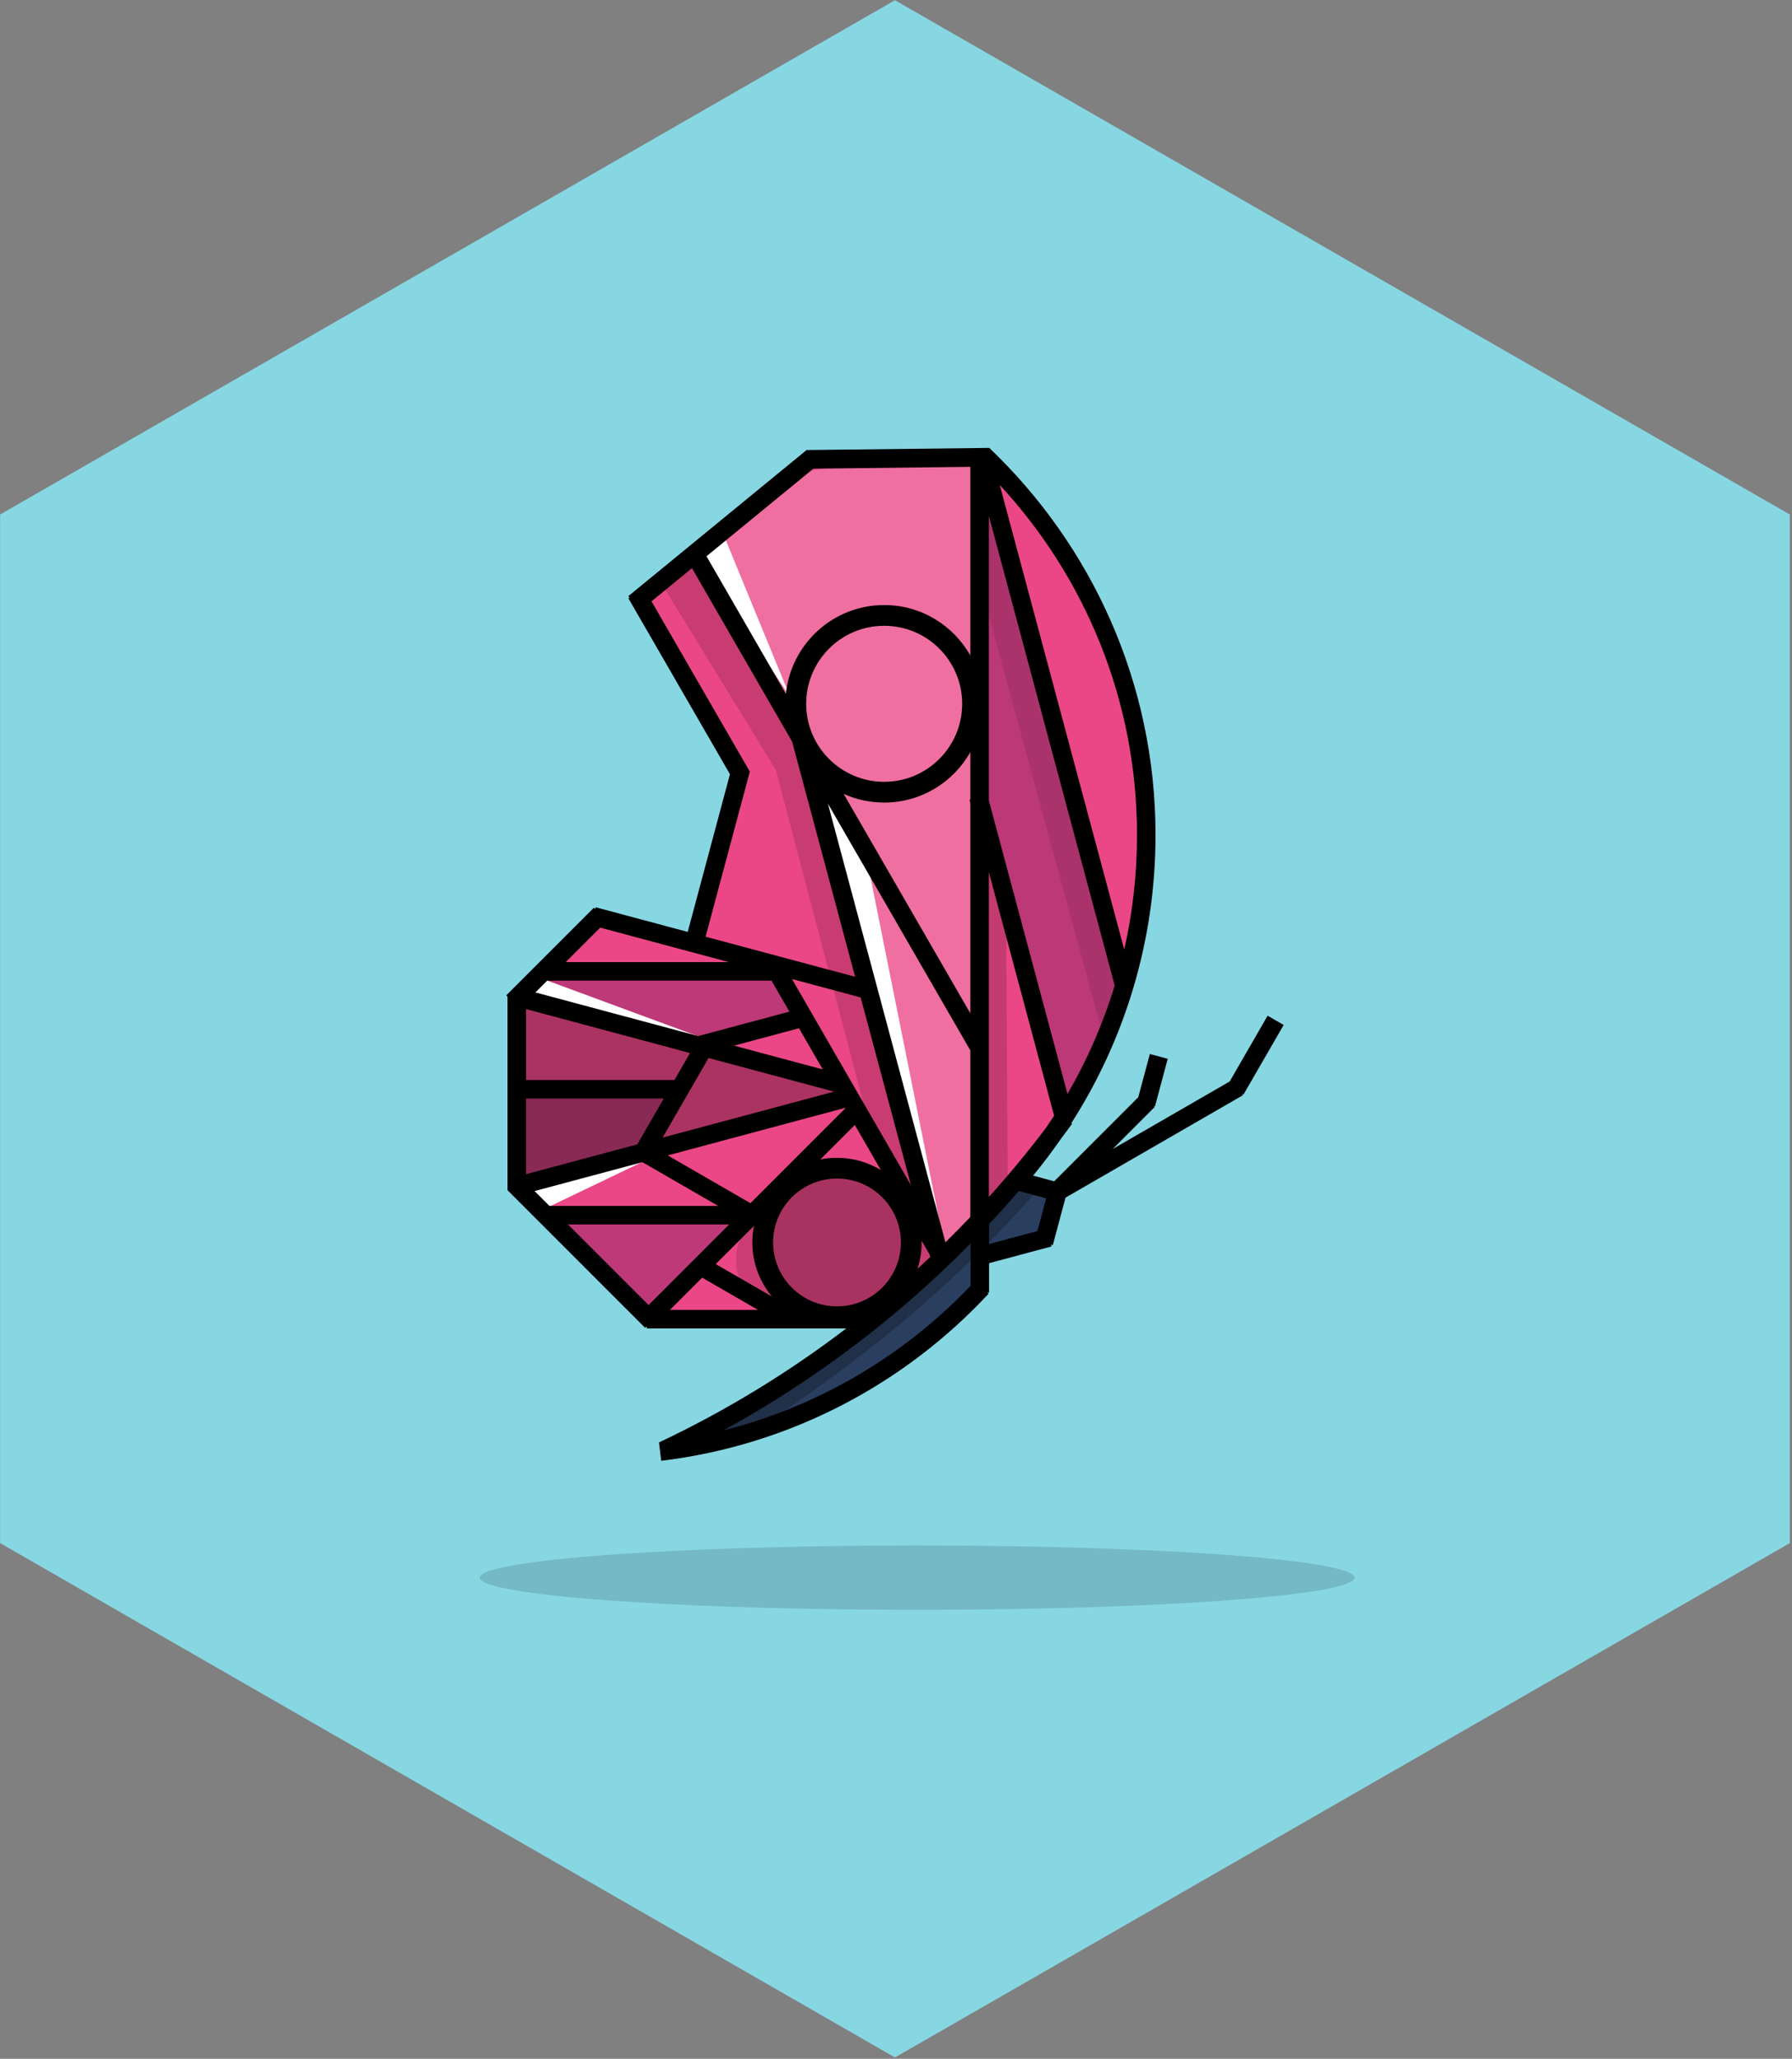<?xml version="1.0" encoding="UTF-8" standalone="no"?><!DOCTYPE svg PUBLIC "-//W3C//DTD SVG 1.1//EN" "http://www.w3.org/Graphics/SVG/1.1/DTD/svg11.dtd"><svg width="100%" height="100%" viewBox="0 0 1029 1182" version="1.1" xmlns="http://www.w3.org/2000/svg" xmlns:xlink="http://www.w3.org/1999/xlink" xml:space="preserve" xmlns:serif="http://www.serif.com/" style="fill-rule:evenodd;clip-rule:evenodd;stroke-linejoin:round;stroke-miterlimit:2;"><rect x="0" y="0" width="1029" height="1182" fill="#808080" stroke="none"/><rect id="shiny_react" x="0.069" y="0.126" width="1028" height="1181.1" style="fill:none;"/><clipPath id="_clip1"><rect x="0.069" y="0.126" width="1028" height="1181.1"/></clipPath><g clip-path="url(#_clip1)"><g><g><path id="path78" d="M513.907,0.126l-513.838,295.268l0,590.535l513.838,295.3l513.838,-295.3l-0,-590.535l-513.838,-295.268Z" style="fill:#87d7e3;fill-rule:nonzero;"/></g><g><path d="M490.829,755.964c0,0 110.084,-66.268 146.091,-168.958c36.008,-102.691 20.854,-212.788 -28.626,-275.575c-49.479,-62.788 -45.772,-48.474 -45.772,-48.474l-88.317,0l-77.621,55.26l-32.375,28.196l59.584,101.638l-27.582,92.545l-57.439,-10.757l-41.82,42.61l-1.102,109.172l74.749,72.198l120.23,2.145Z" style="fill:#eb4786;"/><path d="M577.639,514.341l1.078,165.991l-15.714,20.063l2.289,-212.842l12.347,26.788Z" style="fill-opacity:0.17;"/><path d="M303.334,683.175l8.583,11.232l58.669,-28.15l-67.252,16.918" style="fill:#fff;"/><path d="M380.469,336.076l65.073,106.023l77.462,294.97l17.186,-11.574l-77.298,-299.619l-62.478,-107.276l-19.945,17.476Z" style="fill-opacity:0.15;"/><path d="M300.105,625.821l87.287,-0l-16.369,32.762l-76.551,23.292l5.633,-56.054" style="fill:#bd3977;"/><path d="M486.594,626.97l-187.652,-51.468l-3.592,104.213l191.244,-52.745Z" style="fill-opacity:0.28;"/><path d="M313.636,697.963c0,-0 114.013,0.273 114.013,0.273l-30.066,33.559l-24.565,24.808l-59.382,-58.64Z" style="fill:#bd3977;"/><path d="M447.952,557.699l-133.493,-1.373l-19.987,18.903l105.332,25.721l60.937,-17.274l-12.789,-25.977Z" style="fill:#bd3977;"/><path d="M300.865,573.547l9.985,-11.827l94.32,34.815l-104.305,-22.988Z" style="fill:#fff;"/><path d="M568.059,279.137l78.94,283.206l-35.109,79.161l-49.398,-175.889l5.567,-186.478Z" style="fill:#591a58;fill-opacity:0.32;"/><path d="M562.492,263.655l0,437.155l-19.98,19.144l-81.57,-291.022l-61.138,-111.205l54.369,-45.377l47.059,-8.695l61.26,-0Z" style="fill:#fff;fill-opacity:0.22;"/><circle cx="456.058" cy="723.393" r="33.381" style="fill-opacity:0.14;"/><path d="M473.695,449.049l22.063,34.238l47.478,236.667l-75.929,-266.216l6.388,-4.689Z" style="fill:#fff;"/><path d="M399.804,319.784l14.852,-14.809l39.066,95.124l-53.918,-80.315Z" style="fill:#fff;"/><circle cx="481.309" cy="712.243" r="41.571" style="fill:#a93360;"/><circle cx="507.581" cy="403.669" r="51.146" style="fill:#ef6fa0;"/><path d="M585.362,674.243c-62.691,71.168 -130.747,116.855 -199.517,159.151c0,0 75.93,-19.107 92.753,-28.522c16.822,-9.415 85.769,-65.023 85.769,-65.023l3.692,-20.168l29.573,-8.561l10.662,-24.425l-22.932,-12.452" style="fill:#2a3e5f;"/><path d="M596.032,683.006c-47.596,54.447 -103.491,100.371 -165.545,139.969l-23.335,3.631l10.713,-17.29l83.548,-51.59l64.208,-63.142l18.311,-17.36l12.1,5.782Z" style="fill-opacity:0.23;"/><path d="M291.428,572.185l-0.714,-0.714l50.337,-50.338l0.78,0.78l0.275,-1.024l52.788,14.145l24.258,-90.531l-58.315,-101.004l0.668,-0.386l-0.7,-0.853l101.901,-83.515l0.13,0.159l-0.006,-0.528l105.167,-1.222l-0,0.011l0.038,-0.04c58.738,55.995 95.49,134.779 95.49,222.257c-0,60.883 -17.741,117.656 -48.331,165.426l0.453,0.331c-2.125,2.914 -4.276,5.809 -6.451,8.683c-5.03,7.279 -10.366,14.33 -15.988,21.135l12.133,3.251l48.269,-48.269l6.647,-24.809l10.269,2.752l-7.327,27.345l-0.748,-0.2l0.553,0.553l-24.13,24.13l67.219,-38.809l21.801,-37.761l9.207,5.316l-23.095,40.001l-0.912,-0.526l0.521,0.903l-101.767,58.755l-7.306,27.265l-1.045,-0.28l0.28,1.044l-35.832,9.601l-0,16.827l-1.056,-0l0.765,0.711c-48.205,51.83 -114.077,87.008 -187.986,95.915l-1.272,-10.555l0.027,-0.004c38.226,-18.055 74.235,-40.043 107.506,-65.439l-114.549,0l0,-1.233l-0.909,0.91l-79.126,-79.126l0.232,-0.232l-0.149,-0l-0,-110.808Zm93.255,179.858l50.607,0l-32.084,-18.523l-18.523,18.523Zm20.48,-214.258l85.866,23.008l-36.164,-134.969l-57.519,-99.626l-23.23,19.039l56.545,97.939l-0.335,0.193l0.127,0.034l-25.29,94.382Zm-90.946,25.217l-6.767,6.767l93.518,25.058l52.323,-14.02l-10.28,-17.805l-128.794,0Zm243.097,175.229l-0,-24.369c-41.693,42.364 -89.537,78.656 -142.077,107.423c55.085,-13.886 104.066,-43.195 142.077,-83.054Zm-124.349,-34.47l-21.976,21.976l32.245,18.617c-6.999,-8.421 -11.21,-19.24 -11.21,-31.036c-0,-3.27 0.323,-6.466 0.941,-9.557Zm93.832,24.752c2.467,-2.254 4.915,-4.53 7.344,-6.825l-0.422,-1.576l-4.506,-7.804c0.007,0.336 0.011,0.673 0.011,1.01c-0,5.306 -0.852,10.414 -2.427,15.195Zm-21.003,-56.768l-14.938,-25.874l-19.789,19.788c3.09,-0.617 6.286,-0.941 9.557,-0.941c9.211,0 17.827,2.568 25.17,7.027Zm-25.17,4.881c-20.251,0 -36.693,16.441 -36.693,36.692c0,20.251 16.442,36.692 36.693,36.692c20.251,0 36.692,-16.441 36.692,-36.692c-0,-20.251 -16.441,-36.692 -36.692,-36.692Zm62.263,36.628c4.845,-4.767 9.609,-9.616 14.29,-14.544l-0,-95.676l-81.775,-141.638l67.485,251.858Zm102.672,-168.069c4.8,-21.168 7.335,-43.192 7.335,-65.803c-0,-77.599 -29.964,-148.108 -78.819,-200.977l71.484,266.78Zm-44.822,142.796l-15.721,-4.212c-5.558,6.458 -11.25,12.799 -17.071,19.017l-0,11.427l27.756,-7.437l5.036,-18.795Zm-293.757,-4.156l8.54,8.54l96.902,0l-43.527,-25.13l-61.915,16.59Zm19.171,19.172l46.272,46.272l46.272,-46.272l-92.544,-0Zm231.026,-326.647l-0,-108.32l-90.134,1.047l-61.364,50.292l45.618,79.013c2.857,-28.626 27.043,-51.011 56.417,-51.011c21.227,-0 39.746,11.69 49.463,28.979Zm-72.743,79.428l72.743,125.994l-0,-120.8l-0.472,-1.762l0.472,-0.126l-0,-27.294c-9.717,17.289 -28.236,28.979 -49.463,28.979c-8.295,0 -16.176,-1.785 -23.28,-4.991Zm23.28,-96.499c-24.721,-0 -44.792,20.07 -44.792,44.791c0,24.721 20.071,44.791 44.792,44.791c24.721,0 44.791,-20.07 44.791,-44.791c0,-24.721 -20.07,-44.791 -44.791,-44.791Zm-76.793,331.491l54.432,-54.431l-0.155,-0.267l-101.781,27.272l47.504,27.426Zm-24.056,-83.357l-26.393,45.714l98.5,-26.393l-72.107,-19.321Zm51.929,-17.075l-37.289,9.992l50.938,13.648l-13.649,-23.64Zm109.014,-89.691l-0,186.575c11.473,-12.726 22.407,-25.946 32.767,-39.625c1.605,-2.327 3.178,-4.678 4.718,-7.052l-37.485,-139.898Zm-265.749,78.683l-0,40.729l85.229,-0l8.946,-15.495l-94.175,-25.234Zm-0,51.36l-0,43.448l63.891,-17.12l15.2,-26.328l-79.091,0Zm192.148,-58.04l-39.453,-10.571l68.334,118.358l-28.881,-107.787Zm118.749,55.418c11.299,-19.457 20.45,-40.313 27.127,-62.242l-72.275,-269.735l-0,163.481l45.148,168.496Zm-268.312,-95.493l-19.796,19.796l93.676,0l-73.88,-19.796Z"/><path d="M568.031,287.291l-5.539,46.498l71.048,261.318l13.292,-29.678l-78.801,-278.138Z" style="fill-opacity:0.1;"/></g><ellipse cx="526.627" cy="905.755" rx="251.196" ry="18.475" style="fill-opacity:0.14;"/></g></g></svg>